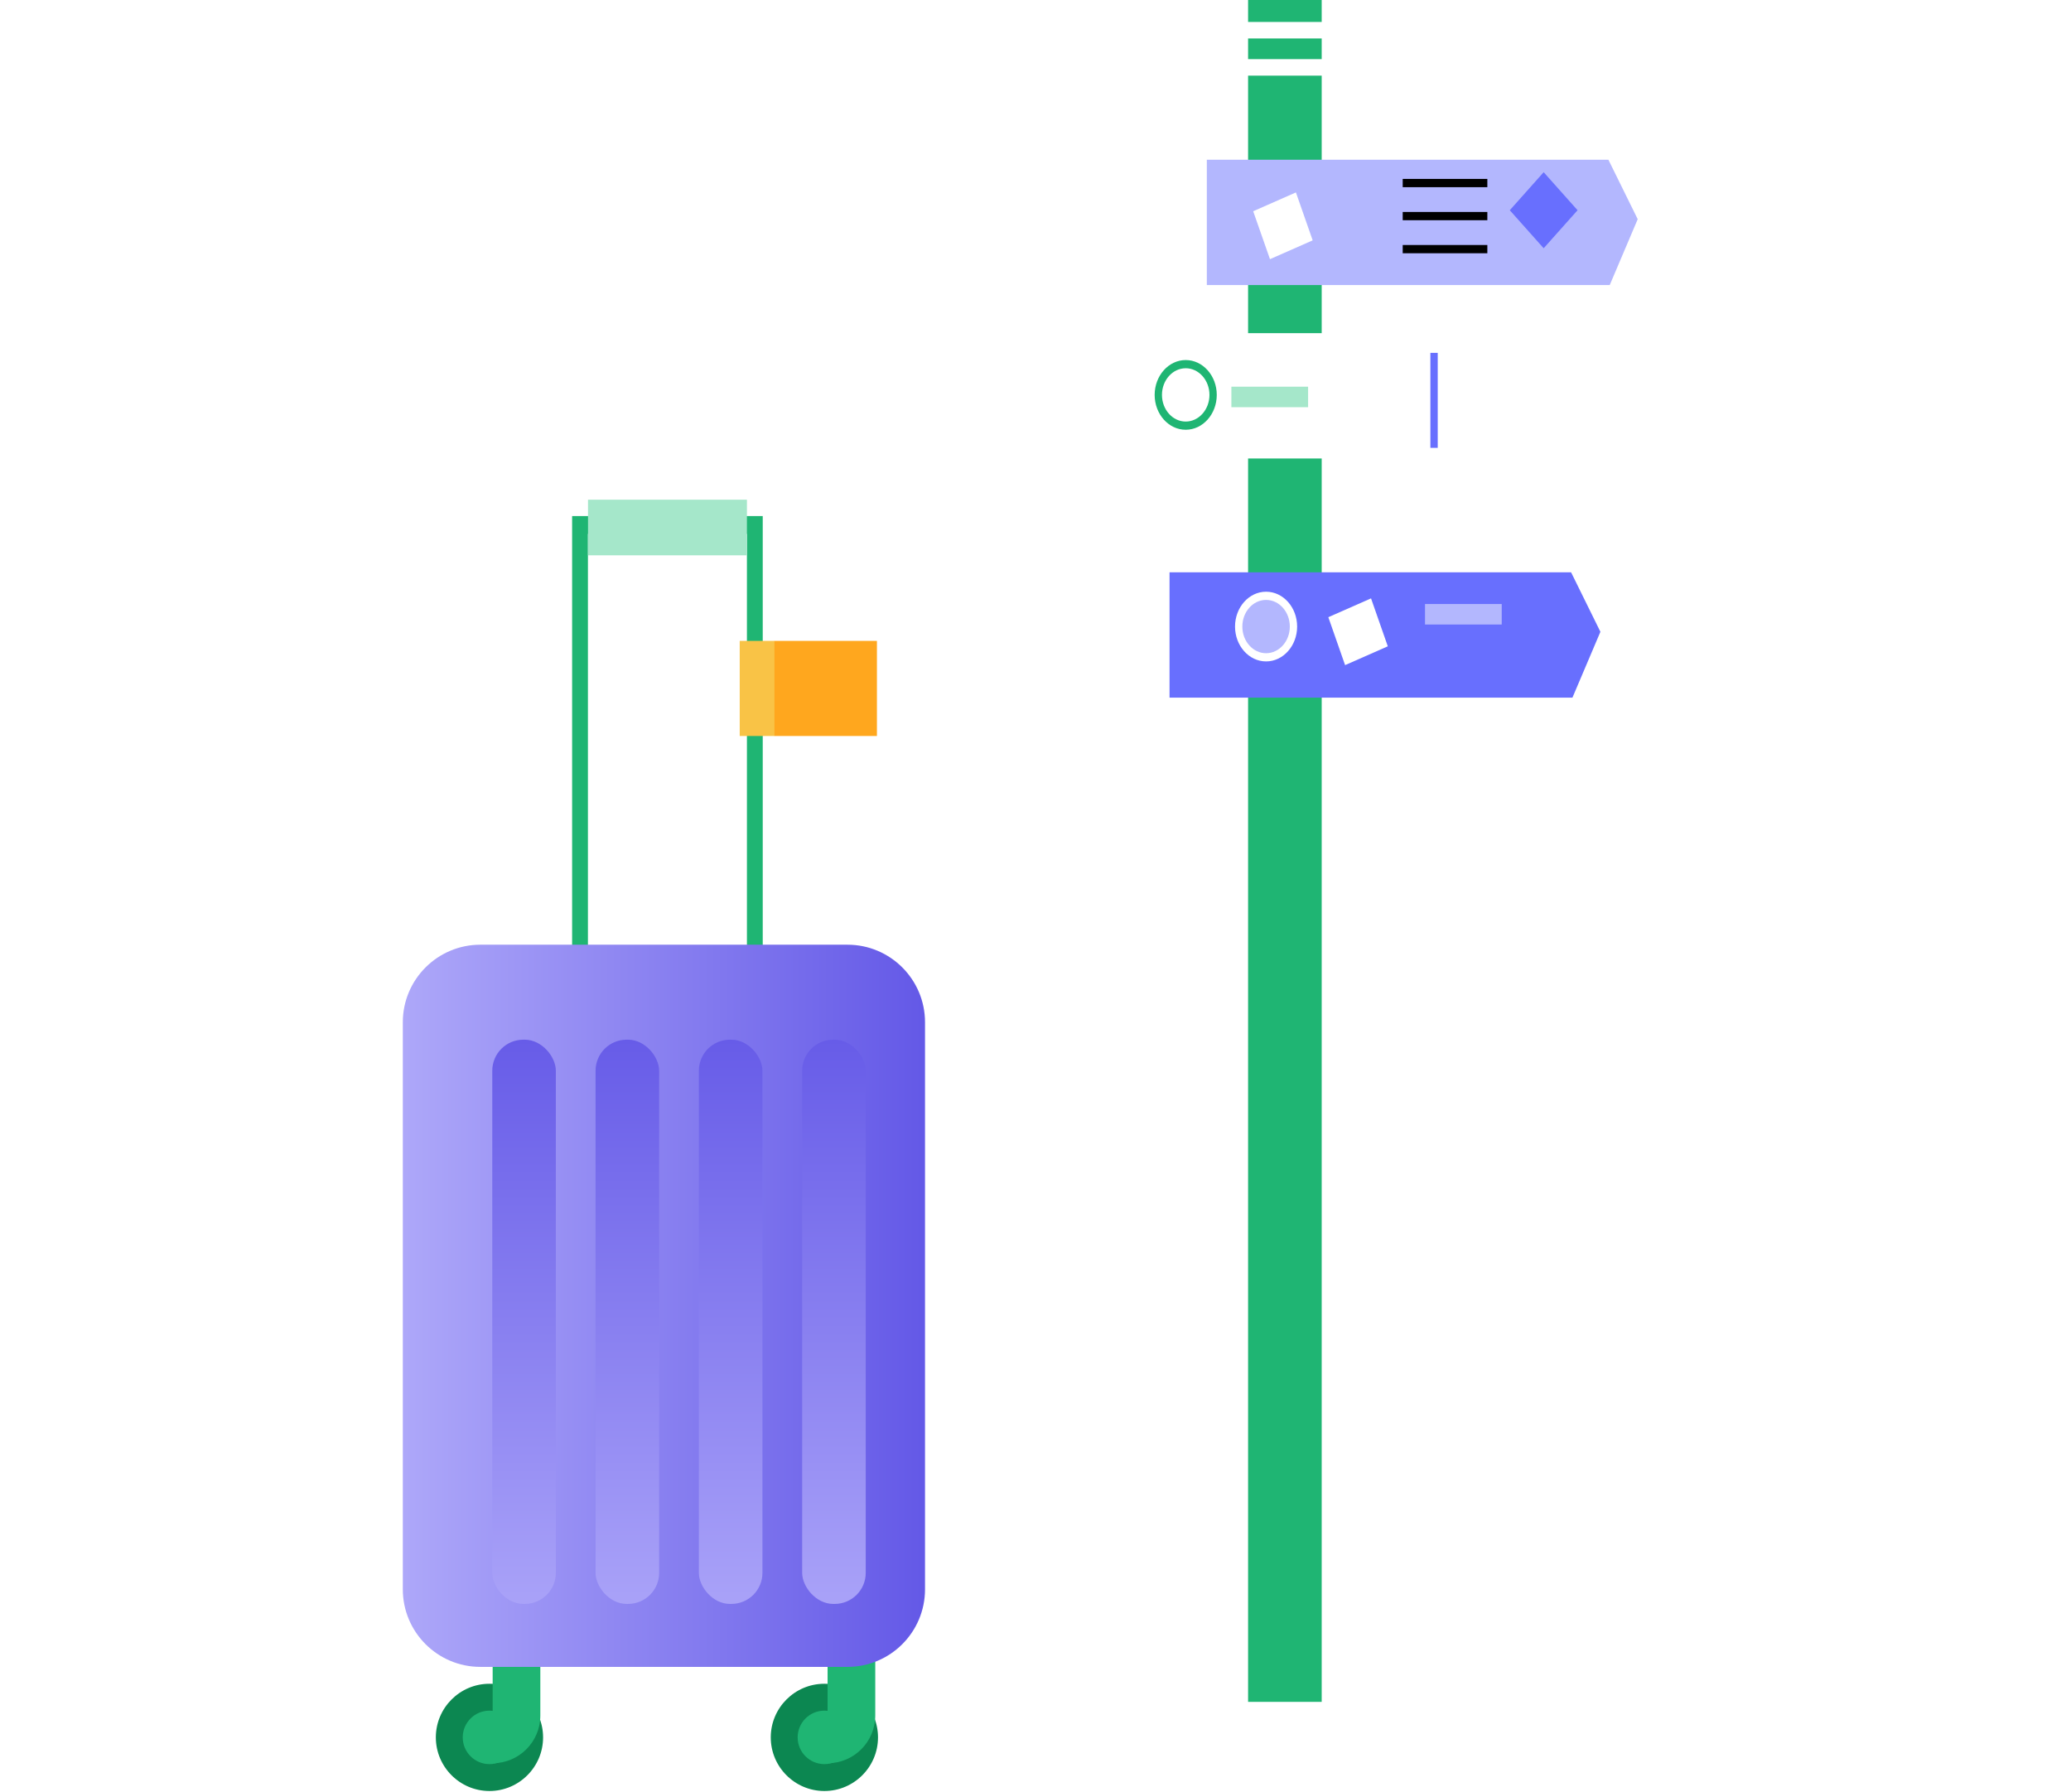 <svg width="267" height="231" viewBox="0 0 267 231" fill="none" xmlns="http://www.w3.org/2000/svg">
<path fill-rule="evenodd" clip-rule="evenodd" d="M0.901 206.464H266.543C266.662 190.938 263.345 180.311 256.592 174.582C246.463 165.988 225.499 165.988 213.226 159.048C200.952 152.107 203.372 142.296 189.342 133.873C175.313 125.45 161.26 133.532 141.789 127.385C122.317 121.237 115.347 99.207 82.748 99.207C50.149 99.207 37.819 130.192 30.642 141.15C23.464 152.107 10.665 160.224 4.343 170.426C0.129 177.227 -1.018 189.239 0.901 206.464Z" fill="white"/>
<path d="M63.104 229.914C59.825 229.914 57.157 227.246 57.157 223.967C57.157 220.688 59.825 218.02 63.104 218.02C66.383 218.02 69.051 220.688 69.051 223.967C69.051 227.247 66.383 229.914 63.104 229.914Z" fill="white"/>
<path d="M63.103 217.055C59.291 217.055 56.19 220.156 56.19 223.967C56.19 227.779 59.291 230.88 63.103 230.88C66.915 230.88 70.016 227.779 70.016 223.967C70.016 220.156 66.915 217.055 63.103 217.055Z" fill="#0C8751"/>
<path d="M63.103 227.414C65.006 227.414 66.549 225.871 66.549 223.968C66.549 222.065 65.006 220.522 63.103 220.522C61.2 220.522 59.657 222.065 59.657 223.968C59.657 225.871 61.2 227.414 63.103 227.414Z" fill="#1FB573"/>
<path d="M106.282 217.055C102.47 217.055 99.369 220.156 99.369 223.967C99.369 227.779 102.47 230.88 106.282 230.88C110.093 230.88 113.195 227.779 113.195 223.967C113.195 220.156 110.094 217.055 106.282 217.055Z" fill="#0C8751"/>
<path d="M106.282 227.414C108.185 227.414 109.728 225.871 109.728 223.968C109.728 222.065 108.185 220.522 106.282 220.522C104.379 220.522 102.836 222.065 102.836 223.968C102.836 225.871 104.379 227.414 106.282 227.414Z" fill="#1FB573"/>
<path d="M98.334 132.046L73.759 132.046V66.526L98.334 66.526V132.046ZM75.798 129.746L96.296 129.746V68.825L75.798 68.825V129.746Z" fill="#1FB573"/>
<path d="M96.296 64.416H75.808V71.587H96.296V64.416Z" fill="#A5E7CA"/>
<path d="M99.864 82.617H95.366V94.878H99.864V82.617Z" fill="#F9C346"/>
<path d="M113.056 82.617H99.844V94.878H113.056V82.617Z" fill="#FFA71E"/>
<path d="M69.661 208.859H63.515V227.299C66.909 227.299 69.661 224.547 69.661 221.152V208.859Z" fill="#1FB573"/>
<path d="M112.841 208.859H106.694V227.299C110.089 227.299 112.841 224.547 112.841 221.152V208.859Z" fill="#1FB573"/>
<path d="M109.257 121.783H61.932C56.409 121.783 51.932 126.261 51.932 131.783V204.879C51.932 210.402 56.409 214.879 61.932 214.879H109.257C114.779 214.879 119.257 210.402 119.257 204.879V131.783C119.257 126.261 114.779 121.783 109.257 121.783Z" fill="url(#paint0_linear)"/>
<g filter="url(#filter0_i)">
<rect x="61.466" y="132.028" width="8.195" height="72.734" rx="4" fill="url(#paint1_linear)"/>
</g>
<g filter="url(#filter1_i)">
<rect x="74.783" y="132.028" width="8.195" height="72.734" rx="4" fill="url(#paint2_linear)"/>
</g>
<g filter="url(#filter2_i)">
<rect x="88.101" y="132.028" width="8.195" height="72.734" rx="4" fill="url(#paint3_linear)"/>
</g>
<g filter="url(#filter3_i)">
<rect x="101.418" y="132.028" width="8.195" height="72.734" rx="4" fill="url(#paint4_linear)"/>
</g>
<path d="M170.398 0H160.907V219.389H170.398V0Z" fill="#1FB573"/>
<path d="M207.361 20.592H155.589V36.746H207.532L211.139 28.256L207.361 20.592Z" fill="#B3B7FE"/>
<path d="M202.552 73.781H150.78V89.935H202.723L206.33 81.445L202.552 73.781Z" fill="#686FFE"/>
<path d="M142.538 42.947H194.31V59.101H142.366L138.76 50.611L142.538 42.947Z" fill="white"/>
<path d="M172.778 7.622H158.528V9.751H172.778V7.622Z" fill="white"/>
<path d="M172.778 2.829H158.528V4.958H172.778V2.829Z" fill="white"/>
<path d="M199.015 32.003L194.646 27.101L199.015 22.198L203.384 27.101L199.015 32.003Z" fill="#686FFE"/>
<path d="M169.235 30.984L163.729 33.41L161.566 27.232L167.073 24.805L169.235 30.984Z" fill="white"/>
<path d="M191.753 23.064H180.841V24.13H191.753V23.064Z" fill="black"/>
<path d="M185.357 45.488H184.408V57.734H185.357V45.488Z" fill="#686FFE"/>
<path d="M191.753 27.324H180.841V28.389H191.753V27.324Z" fill="black"/>
<path d="M191.753 31.583H180.841V32.648H191.753V31.583Z" fill="black"/>
<path d="M177.659 55.562L172.97 51.515L176.576 46.253L181.265 50.299L177.659 55.562Z" fill="white"/>
<path d="M178.92 83.316L173.414 85.742L171.252 79.563L176.758 77.137L178.92 83.316Z" fill="white"/>
<path d="M193.607 77.864H183.716V80.506H193.607V77.864Z" fill="#B3B7FE"/>
<path d="M168.644 49.849H158.753V52.492H168.644V49.849Z" fill="#A5E7CA"/>
<path d="M163.227 84.735C165.178 84.735 166.76 82.96 166.76 80.771C166.76 78.582 165.178 76.807 163.227 76.807C161.276 76.807 159.694 78.582 159.694 80.771C159.694 82.96 161.276 84.735 163.227 84.735Z" fill="#B3B7FE"/>
<path d="M163.227 85.264C161.02 85.264 159.224 83.248 159.224 80.771C159.224 78.293 161.019 76.278 163.227 76.278C165.435 76.278 167.23 78.293 167.23 80.771C167.23 83.248 165.435 85.264 163.227 85.264ZM163.227 77.335C161.539 77.335 160.166 78.877 160.166 80.771C160.166 82.666 161.539 84.207 163.227 84.207C164.915 84.207 166.289 82.666 166.289 80.771C166.289 78.877 164.915 77.335 163.227 77.335Z" fill="white"/>
<path d="M152.866 55.4C150.658 55.4 148.862 53.384 148.862 50.907C148.862 48.43 150.658 46.414 152.866 46.414C155.073 46.414 156.869 48.43 156.869 50.907C156.869 53.384 155.073 55.4 152.866 55.4ZM152.866 47.471C151.178 47.471 149.804 49.013 149.804 50.907C149.804 52.801 151.178 54.343 152.866 54.343C154.554 54.343 155.927 52.801 155.927 50.907C155.927 49.012 154.554 47.471 152.866 47.471Z" fill="#1FB573"/>
<defs>
<filter id="filter0_i" x="61.466" y="132.028" width="10.195" height="74.734" filterUnits="userSpaceOnUse" color-interpolation-filters="sRGB">
<feFlood flood-opacity="0" result="BackgroundImageFix"/>
<feBlend mode="normal" in="SourceGraphic" in2="BackgroundImageFix" result="shape"/>
<feColorMatrix in="SourceAlpha" type="matrix" values="0 0 0 0 0 0 0 0 0 0 0 0 0 0 0 0 0 0 127 0" result="hardAlpha"/>
<feOffset dx="2" dy="2"/>
<feGaussianBlur stdDeviation="2"/>
<feComposite in2="hardAlpha" operator="arithmetic" k2="-1" k3="1"/>
<feColorMatrix type="matrix" values="0 0 0 0 0 0 0 0 0 0 0 0 0 0 0 0 0 0 0.1 0"/>
<feBlend mode="normal" in2="shape" result="effect1_innerShadow"/>
</filter>
<filter id="filter1_i" x="74.783" y="132.028" width="10.195" height="74.734" filterUnits="userSpaceOnUse" color-interpolation-filters="sRGB">
<feFlood flood-opacity="0" result="BackgroundImageFix"/>
<feBlend mode="normal" in="SourceGraphic" in2="BackgroundImageFix" result="shape"/>
<feColorMatrix in="SourceAlpha" type="matrix" values="0 0 0 0 0 0 0 0 0 0 0 0 0 0 0 0 0 0 127 0" result="hardAlpha"/>
<feOffset dx="2" dy="2"/>
<feGaussianBlur stdDeviation="2"/>
<feComposite in2="hardAlpha" operator="arithmetic" k2="-1" k3="1"/>
<feColorMatrix type="matrix" values="0 0 0 0 0 0 0 0 0 0 0 0 0 0 0 0 0 0 0.1 0"/>
<feBlend mode="normal" in2="shape" result="effect1_innerShadow"/>
</filter>
<filter id="filter2_i" x="88.101" y="132.028" width="10.195" height="74.734" filterUnits="userSpaceOnUse" color-interpolation-filters="sRGB">
<feFlood flood-opacity="0" result="BackgroundImageFix"/>
<feBlend mode="normal" in="SourceGraphic" in2="BackgroundImageFix" result="shape"/>
<feColorMatrix in="SourceAlpha" type="matrix" values="0 0 0 0 0 0 0 0 0 0 0 0 0 0 0 0 0 0 127 0" result="hardAlpha"/>
<feOffset dx="2" dy="2"/>
<feGaussianBlur stdDeviation="2"/>
<feComposite in2="hardAlpha" operator="arithmetic" k2="-1" k3="1"/>
<feColorMatrix type="matrix" values="0 0 0 0 0 0 0 0 0 0 0 0 0 0 0 0 0 0 0.1 0"/>
<feBlend mode="normal" in2="shape" result="effect1_innerShadow"/>
</filter>
<filter id="filter3_i" x="101.418" y="132.028" width="10.195" height="74.734" filterUnits="userSpaceOnUse" color-interpolation-filters="sRGB">
<feFlood flood-opacity="0" result="BackgroundImageFix"/>
<feBlend mode="normal" in="SourceGraphic" in2="BackgroundImageFix" result="shape"/>
<feColorMatrix in="SourceAlpha" type="matrix" values="0 0 0 0 0 0 0 0 0 0 0 0 0 0 0 0 0 0 127 0" result="hardAlpha"/>
<feOffset dx="2" dy="2"/>
<feGaussianBlur stdDeviation="2"/>
<feComposite in2="hardAlpha" operator="arithmetic" k2="-1" k3="1"/>
<feColorMatrix type="matrix" values="0 0 0 0 0 0 0 0 0 0 0 0 0 0 0 0 0 0 0.1 0"/>
<feBlend mode="normal" in2="shape" result="effect1_innerShadow"/>
</filter>
<linearGradient id="paint0_linear" x1="118.833" y1="161.061" x2="52.246" y2="161.061" gradientUnits="userSpaceOnUse">
<stop stop-color="#6459E7"/>
<stop offset="1" stop-color="#ADA7F9"/>
</linearGradient>
<linearGradient id="paint1_linear" x1="65.564" y1="132.028" x2="65.564" y2="204.762" gradientUnits="userSpaceOnUse">
<stop stop-color="#675CE8"/>
<stop offset="1" stop-color="#A9A2F8"/>
</linearGradient>
<linearGradient id="paint2_linear" x1="78.881" y1="132.028" x2="78.881" y2="204.762" gradientUnits="userSpaceOnUse">
<stop stop-color="#675CE8"/>
<stop offset="1" stop-color="#A9A2F8"/>
</linearGradient>
<linearGradient id="paint3_linear" x1="92.198" y1="132.028" x2="92.198" y2="204.762" gradientUnits="userSpaceOnUse">
<stop stop-color="#675CE8"/>
<stop offset="1" stop-color="#A9A2F8"/>
</linearGradient>
<linearGradient id="paint4_linear" x1="105.516" y1="132.028" x2="105.516" y2="204.762" gradientUnits="userSpaceOnUse">
<stop stop-color="#675CE8"/>
<stop offset="1" stop-color="#A9A2F8"/>
</linearGradient>
</defs>
</svg>
